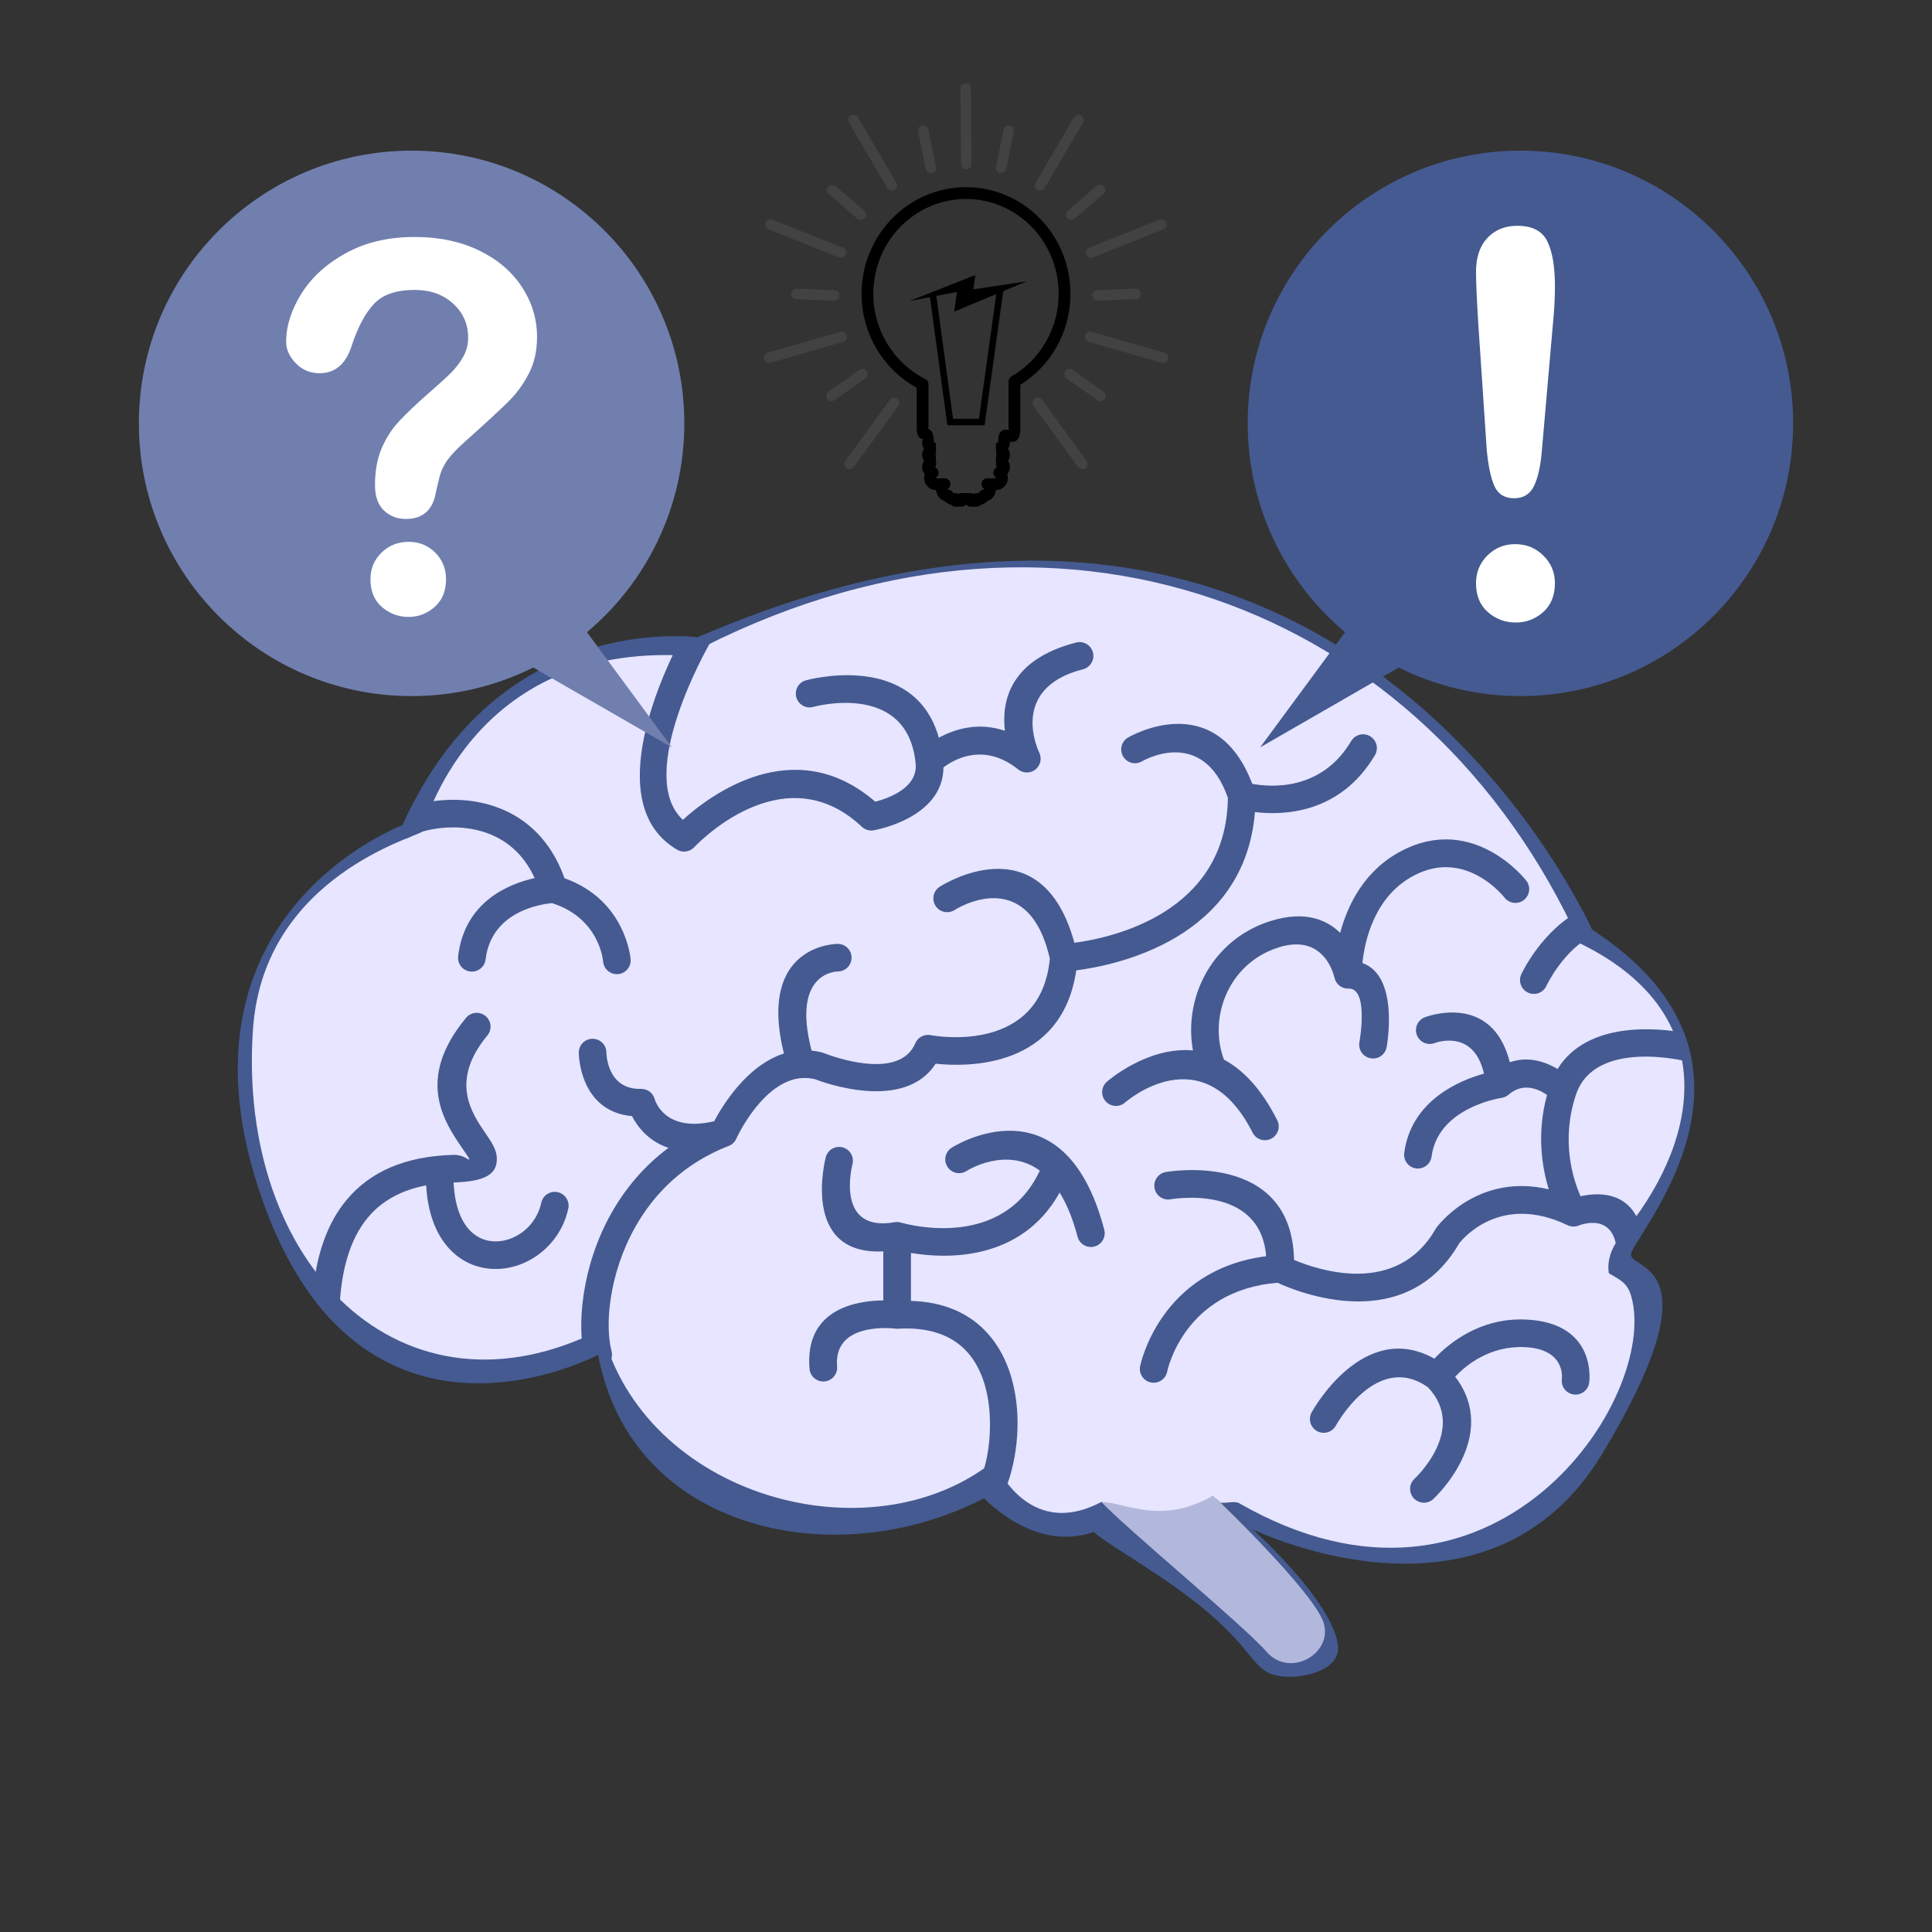 <?xml version="1.0" encoding="UTF-8" standalone="no"?>
<!-- Generator: Adobe Illustrator 19.0.0, SVG Export Plug-In . SVG Version: 6.00 Build 0)  -->

<svg
   xmlns:dc="http://purl.org/dc/elements/1.1/"
   xmlns:cc="http://creativecommons.org/ns#"
   xmlns:rdf="http://www.w3.org/1999/02/22-rdf-syntax-ns#"
   xmlns:svg="http://www.w3.org/2000/svg"
   xmlns="http://www.w3.org/2000/svg"
   xmlns:sodipodi="http://sodipodi.sourceforge.net/DTD/sodipodi-0.dtd"
   xmlns:inkscape="http://www.inkscape.org/namespaces/inkscape"
   version="1.1"
   id="Layer_1"
   x="0px"
   y="0px"
   viewBox="0 0 512 512"
   style="enable-background:new 0 0 512 512;"
   xml:space="preserve"
   sodipodi:docname="brain1.svg"
   inkscape:version="0.92.0 r15299"><rect x="0" y="0" width="512" height="512" fill="#333333" stroke="none"/><defs
     id="defs65" /><sodipodi:namedview
     pagecolor="#ffffff"
     bordercolor="#666666"
     borderopacity="1"
     objecttolerance="10"
     gridtolerance="10"
     guidetolerance="10"
     inkscape:pageopacity="0"
     inkscape:pageshadow="2"
     inkscape:window-width="1364"
     inkscape:window-height="748"
     id="namedview63"
     showgrid="false"
     inkscape:zoom="0.4609375"
     inkscape:cx="256"
     inkscape:cy="256"
     inkscape:window-x="2261"
     inkscape:window-y="95"
     inkscape:window-maximized="0"
     inkscape:current-layer="Layer_1" /><path
     style="fill:#445a91;fill-opacity:1"
     d="M332.072,405.334c2.178,1.046,62.688,29.466,92.55-20.076c30.411-50.454,8.04-48.533,7.556-52.658  c-0.484-4.126,44.283-51.016-10.32-86.264c0,0-66.348-151.363-237.066-77.41c0,0-52.53-7.604-78.102,49.764  c0,0-63.588,23.501-37.324,98.835c26.264,75.335,89.161,41.472,89.161,41.472c8.632,46.948,63.142,58.439,102.292,38.011  c0,0,13.133,14.514,29.029,8.984c0.556-2.184,4.899-0.56,2.031-7.964c4.014-5.92,13.124-9.074,29.432-1.569  c0.857,0.707,2.376,1.911,2.142,1.767L332.072,405.334z"
     id="path4" /><path
     style="fill:#e7e5ff;fill-opacity:1"
     d="M111.748,220.444c-0.743,1.236-41.797,11.536-44.691,52.127  c-4.451,62.447,39.519,106.629,92.403,79.662c11.038,44.381,71.251,61.105,103.962,34.931c0,0,8.574,21.39,28.456,10.863l0.97,1.061  c4.779-0.066,17.416,7.799,28.462-2.63c0.765,0.632,2.056,1.657,2.16,1.768c1.562,0.17,3.779-0.513,4.899,0.13  c67.539,38.768,111.379-27.961,103.971-54.664c-1.037-3.734-2.837-4.397-5.967-6.271c0,0-1.198-4.729,3.315-10.058  c19.163-22.626,28.986-57.792-10.952-77.353c-40.45-89.576-139.145-128.285-236.795-76.244  C124.647,170.364,112.393,219.37,111.748,220.444L111.748,220.444z"
     id="path6" /><path
     style="fill:#445a91;fill-opacity:1"
     d="M215.512,187.339c-1.946,0.528-3.956-0.62-4.485-2.566c-0.529-1.946,0.619-3.956,2.565-4.484  c0.086-0.024,28.613-8.032,35.212,15.214c4.088-2.24,10.318-4.258,17.499-1.842c-0.912-7.925,1.376-18.881,18.898-23.385  c1.954-0.499,3.943,0.682,4.442,2.637c0.499,1.954-0.682,3.943-2.637,4.442c-20.056,5.157-11.606,22.059-11.582,22.105l-0.012,0.007  c0.595,1.226,0.475,2.739-0.433,3.877c-1.255,1.575-3.555,1.832-5.128,0.573c-9.045-7.235-16.922-2.742-19.823-0.547  c-0.107,13.605-18.467,16.67-18.521,16.678v-0.001c-1.089,0.18-2.244-0.13-3.108-0.944c-21.064-19.822-44.368,5.361-44.437,5.43  l-0.002-0.002c-1.141,1.216-3.012,1.526-4.512,0.648c-20.869-12.232-2.876-48.682,1.332-56.552c2.547,0.086,4.013,0.298,4.013,0.298  c1.135-0.493,2.248-0.937,3.375-1.409c0.42,1.009,0.386,2.193-0.194,3.213c-0.058,0.105-19.903,34.587-7.008,46.53  c7.129-6.457,29.47-23.377,50.987-4.799c3.534-0.913,11.459-3.707,10.684-10.282l-0.015-0.169  C240.261,180.397,215.582,187.319,215.512,187.339L215.512,187.339z M434.875,335.061L434.875,335.061  c-1.428-0.942-2.591-1.556-2.698-2.462c-0.085-0.717,1.194-2.722,3.08-5.729c-2.367-11.287-11.447-10.946-16.391-9.853  c-1.988-4.505-5.251-14.659-1.288-26.712c0.058-0.143,0.107-0.288,0.148-0.435c5.133-14.596,28.919-8.666,28.987-8.648  c0.562,0.135,1.125,0.131,1.651,0.015c-0.44-2.504-1.129-5.033-2.101-7.57c-6.444-1.16-25.516-3.329-33.479,9.621  c-3.105-1.835-7.703-3.518-12.664-1.778c-4.806-18.883-22.441-11.95-22.496-11.929c-1.891,0.701-2.854,2.808-2.149,4.699  c0.702,1.891,2.809,2.853,4.699,2.15c0.031-0.012,10.315-4.068,13.096,8.091c-6.403,1.778-19.297,7.062-21.137,21.024  c-0.263,2.001,1.148,3.837,3.151,4.098c2.001,0.259,3.836-1.152,4.098-3.152c1.641-12.458,16.845-15.267,18.454-15.53  c0.787-0.092,1.488-0.427,2.034-0.923c3.828-3.297,7.918-1.39,10.11,0.135c-2.763,10.083-1.383,18.984,0.456,25.008  c-17.81-4.213-28.209,8.159-29.594,9.939c-0.144,0.171-0.277,0.356-0.391,0.555c-10.236,17.915-30.981,10.972-37.517,8.211  c-0.638-29.342-33.897-23.295-33.995-23.278c-1.992,0.348-3.329,2.248-2.981,4.241c0.349,1.993,2.248,3.328,4.241,2.98  c0.072-0.011,23.779-4.315,25.349,15.081c-28.37,3.652-33.388,29.063-33.403,29.137c-0.403,1.979,0.875,3.911,2.851,4.313  c1.979,0.404,3.91-0.872,4.313-2.851c0.013-0.061,4.247-21.529,29.254-23.56c5.519,2.548,33.921,14.105,48.134-10.444  c1.153-1.473,11.047-13.205,28.592-4.876c0.931,0.486,2.053,0.561,3.066,0.148l0.004,0.007c0.027-0.009,10.011-4.188,10.163,7.855  c0.025,2.017,1.68,3.634,3.698,3.609C433.275,336.241,434.218,335.783,434.875,335.061L434.875,335.061z M423.168,247.21  L423.168,247.21c-0.196,0.153-0.414,0.29-0.648,0.404c-8.298,4.076-12.709,13.665-12.721,13.692  c-0.87,1.829-3.058,2.606-4.887,1.734c-1.826-0.87-2.603-3.058-1.733-4.885c0.014-0.034,5.427-11.819,16.082-17.079  c1.746,3.313,2.597,5.257,2.597,5.257C422.308,246.623,422.733,246.918,423.168,247.21L423.168,247.21z M109.104,213.616  L109.104,213.616c-0.829,1.633-1.635,3.322-2.414,5.071c0,0-1.261,0.468-3.356,1.479c0.08,0.179,0.177,0.357,0.288,0.528  c1.108,1.694,3.378,2.168,5.073,1.062c0.682-0.448,1.732-0.908,3.053-1.312c3.612-1.105,8.852-1.699,14.147-0.576  c5.117,1.083,10.268,3.829,13.914,9.403c0.684,1.047,1.315,2.188,1.89,3.43c-6.818,1.509-18.549,6.2-20.286,20.686  c-0.237,2.01,1.199,3.832,3.209,4.069c2.01,0.236,3.833-1.201,4.069-3.21c1.536-12.805,14.735-14.655,17.601-14.908  c12.715,4.013,13.545,15.459,13.55,15.49c0.173,2.01,1.945,3.499,3.954,3.325c2.01-0.174,3.497-1.945,3.325-3.955  c-0.005-0.047-1.153-15.647-17.522-21.458c-1.014-2.85-2.252-5.332-3.655-7.481c-4.874-7.452-11.729-11.117-18.529-12.556  c-6.623-1.405-13.222-0.647-17.785,0.748L109.104,213.616L109.104,213.616z M82.819,343.856L82.819,343.856  c1.866,2.497,3.792,4.746,5.77,6.758c0.792-0.648,1.308-1.624,1.34-2.728c0.315-10.825,2.692-19.426,7.606-25.282  c3.588-4.281,8.656-7.17,15.402-8.475c0.512,9.098,3.711,15.114,8.036,18.563c0.07,0.063,0.143,0.123,0.219,0.183  c2.583,1.985,5.53,3.061,8.548,3.345c2.941,0.273,5.939-0.216,8.719-1.361c5.744-2.368,10.62-7.558,12.145-14.569  c0.428-1.977-0.83-3.929-2.809-4.355c-1.976-0.428-3.928,0.831-4.355,2.808c-0.98,4.512-4.096,7.843-7.761,9.353  c-1.708,0.705-3.526,1.01-5.278,0.845c-1.674-0.156-3.306-0.753-4.737-1.853c-0.059-0.047-0.123-0.091-0.183-0.134  c-2.854-2.295-4.957-6.65-5.267-13.591l0.048-0.002c8.692-0.245,11.52-2.381,11.402-6.452c-0.065-2.282-1.424-4.274-3.138-6.783  c-3.56-5.212-9.351-13.688,0.63-25.716c1.291-1.559,1.074-3.869-0.487-5.157c-1.558-1.292-3.869-1.074-5.158,0.487  c-13.497,16.266-5.778,27.563-1.029,34.515c1.046,1.529,1.874,2.742,1.877,2.854c0.021,0.783-1.097-1.146-4.299-1.054  c-12.793,0.365-21.986,4.516-28.14,11.851C86.519,324.343,83.626,333.123,82.819,343.856L82.819,343.856z M155.212,360.545  L155.212,360.545c2.121-0.907,3.315-1.55,3.315-1.55c0.225,1.216,0.487,2.406,0.772,3.576l0.16-0.038  c1.954-0.514,3.121-2.517,2.607-4.471c-1.791-6.764-0.748-20.472,6.361-33.026c4.893-8.636,12.688-16.636,24.458-21.266  c1.11-0.348,1.938-1.181,2.324-2.196c0.995-2.088,9.132-18.314,20.674-15.601c2.801,1.079,23.885,8.654,32.07-4.082  c8.337,0.896,33.385,1.359,37.27-24.736c10.54-1.345,44.623-8.287,47.348-41.948c7.487,0.913,22.572,0.497,31.805-15.083  c1.028-1.741,0.45-3.987-1.29-5.014c-1.741-1.028-3.987-0.45-5.017,1.291c-7.901,13.336-21.407,12.219-26.208,11.328  c-9.896-25.951-32.826-12.324-32.894-12.284c-1.748,1.004-2.35,3.237-1.347,4.985c1.004,1.749,3.239,2.352,4.987,1.347  c0.045-0.027,16.07-9.561,22.797,9.641c-0.384,30.649-30.867,37.135-40.682,38.431c-8.862-32.326-35.587-14.911-35.665-14.862  c-1.709,1.076-2.222,3.335-1.147,5.043c1.076,1.709,3.336,2.222,5.045,1.147c0.054-0.035,19.419-12.662,25.259,12.874  c-2.389,25.191-29.692,20.62-31.514,20.286c-1.681-0.363-3.438,0.504-4.137,2.145c-4.286,10.087-22.214,3.381-24.102,2.644  c-0.202-0.092-0.414-0.167-0.637-0.222c-0.936-0.233-1.849-0.39-2.745-0.481c-5.514-21.083,6.946-20.974,6.982-20.974  c2.018-0.024,3.635-1.681,3.612-3.699c-0.025-2.017-1.68-3.632-3.697-3.608c-0.065,0-21.401-0.094-14.239,29.056  c-9.825,3.131-16.303,13.849-18.473,17.945c-13.418,3.16-15.751-5.841-15.758-5.867l-0.009,0.002  c-0.423-1.594-1.894-2.75-3.616-2.711c-9.18,0.248-9.187-9.653-9.187-9.679c-0.031-2.017-1.693-3.627-3.71-3.596  c-2.018,0.032-3.628,1.694-3.598,3.711c0,0.045,0.002,15.502,14.112,16.791c1.353,2.64,4.198,6.569,9.648,8.399  c-6.587,4.915-11.508,10.926-15.08,17.232c-8.129,14.352-9.214,30.43-7.078,38.498C155.045,360.143,155.122,360.35,155.212,360.545  L155.212,360.545z M257.536,398.625L257.536,398.625c-0.671-1.365-0.44-3.059,0.69-4.196c2.415-2.415,4.575-10.73,4.054-19.597  c-0.191-3.26-0.774-6.543-1.875-9.556c-1.055-2.89-2.592-5.537-4.724-7.668l-0.006-0.007l-0.008,0.007  c-3.669-3.671-9.262-5.931-17.466-5.498c-0.148,0.017-0.298,0.028-0.453,0.028c-0.199,0-0.395-0.018-0.586-0.048  c-1.667-0.184-16.283-1.488-15.323,10.052c0.166,2.017-1.336,3.79-3.354,3.955c-2.017,0.165-3.787-1.334-3.952-3.352  c-1.325-15.897,12.433-18.053,19.547-18.116v-13.008c-22.137,1.125-15.264-24.849-15.246-24.928  c0.499-1.955,2.487-3.134,4.442-2.637c1.955,0.499,3.135,2.487,2.637,4.442c-0.013,0.051-4.82,18.243,11.205,15.399  c0.644-0.112,1.28-0.048,1.855,0.157c2.419,0.679,26.914,6.984,36.593-13.84c-9.031-6.585-19.409,0.098-19.451,0.125  c-1.71,1.075-3.969,0.562-5.045-1.147c-1.074-1.708-0.561-3.967,1.147-5.043c0.085-0.054,29.71-19.118,40.423,21.743  c0.506,1.953-0.668,3.949-2.623,4.456c-1.954,0.506-3.95-0.668-4.456-2.623c-1.297-4.944-2.923-8.755-4.745-11.671  c-10.293,18.413-30.307,17.513-39.402,15.997v12.704c8.68,0.251,14.982,3.21,19.438,7.665l-0.009,0.007  c2.947,2.948,5.037,6.513,6.439,10.355c1.357,3.72,2.071,7.702,2.303,11.62c0.632,10.764-2.577,21.473-6.094,25.103  c-1.713-1.436-2.673-2.498-2.673-2.498C259.737,397.572,258.639,398.107,257.536,398.625L257.536,398.625z M298.131,292.193  L298.131,292.193c-1.526,1.321-3.837,1.155-5.159-0.374c-1.32-1.528-1.154-3.837,0.374-5.158c0.048-0.041,10.605-9.37,22.796-8.29  c-1.064-5.88-0.35-11.996,1.978-17.468c2.785-6.544,7.875-12.191,14.984-15.44c1.22-0.558,2.504-1.046,3.85-1.455  c8.909-2.711,14.615-0.297,18.207,3.205c1.983-7.419,6.444-16.703,16.474-21.827c19.122-9.766,32.799,7.941,32.84,7.992  c1.242,1.59,0.958,3.889-0.632,5.13c-1.59,1.241-3.886,0.958-5.129-0.632c-0.028-0.037-10.039-12.99-23.753-5.983  c-10.823,5.526-13.331,17.643-13.909,23.333c9.933,3.464,6.435,22.196,6.424,22.255c-0.348,1.994-2.248,3.329-4.24,2.98  c-1.994-0.348-3.329-2.245-2.981-4.241c0.005-0.041,2.631-14.421-2.913-14.23c-1.798,0.057-3.332-1.197-3.692-2.897l-0.006,0.004  c-0.007-0.034-2.357-11.811-14.572-8.096c-1.016,0.31-1.997,0.682-2.932,1.11c-5.347,2.445-9.181,6.708-11.287,11.658  c-2.117,4.976-2.493,10.629-0.912,15.823c0.123,0.41,0.26,0.818,0.414,1.225c4.943,2.625,9.837,7.564,14.126,16.047  c0.91,1.803,0.185,4.004-1.62,4.913c-1.803,0.911-4.003,0.185-4.913-1.62C318.717,273.993,298.189,292.142,298.131,292.193z   M353.997,377.83L353.997,377.83c-0.982,1.763-3.207,2.398-4.973,1.418c-1.763-0.982-2.398-3.207-1.418-4.973  c0.041-0.072,13.526-24.868,32.517-14.217c3.767-4.005,12.1-10.929,24.287-10.365c19.051,0.885,16.748,16.659,16.742,16.703  c-0.261,2.001-2.097,3.414-4.098,3.151c-1.999-0.261-3.411-2.096-3.151-4.097c0.004-0.022,1.179-7.94-9.808-8.449  c-9.253-0.429-15.577,4.778-18.463,7.828c12.163,15.939-5.72,32.357-5.775,32.406c-1.471,1.384-3.787,1.313-5.171-0.157  c-1.385-1.473-1.315-3.79,0.158-5.174c0.04-0.038,14.17-13.03,3.593-24.248C364.813,357.975,354.027,377.773,353.997,377.83  L353.997,377.83z"
     id="path8" /><path
     style="fill:#445a91;fill-opacity:1"
     d="M291.879,398.028c2.381,5.26-1.475,5.779-2.031,7.964c3.577,3.378,19.085,11.726,30.394,21.405  c13.718,11.743,11.624,16.422,20.748,16.965c4.638,0.275,14.371-1.767,13.578-8.336c-1.423-11.764-22.561-30.722-22.561-30.722  s0.021,0.009,0.065,0.031l-8.619-7.108C313.229,405.461,302.617,403.28,291.879,398.028z"
     id="path10" /><path
     style="fill:#b2b8db;fill-opacity:1"
     d="M291.879,398.028c6.116,6.67,37.436,32.482,43.792,39.725c6.354,7.243,17.998,0.137,14.977-8.048  c-3.022-8.188-27.195-31.478-27.195-31.478c0.235,0.144-1.285-1.06-2.142-1.767C307.626,404.183,298.596,398.255,291.879,398.028  L291.879,398.028z"
     id="path12" /><path
     style="fill:#707fae;fill-opacity:1"
     d="M109.075,39.924c-39.915,0-72.273,32.357-72.273,72.272c0,39.916,32.358,72.275,72.273,72.275  c11.583,0,22.531-2.728,32.233-7.573l36.742,21.159l-22.495-30.518c15.772-13.256,25.795-33.128,25.795-55.342  C181.349,72.281,148.992,39.924,109.075,39.924L109.075,39.924z"
     id="path14" /><path
     style="fill:#FFFFFF;"
     d="M75.831,90.594c0-4.202,1.361-8.472,4.064-12.808c2.703-4.313,6.653-7.902,11.831-10.741  c5.201-2.838,11.239-4.245,18.166-4.245c6.425,0,12.104,1.179,17.031,3.564c4.906,2.361,8.697,5.586,11.377,9.674  c2.679,4.064,4.02,8.513,4.02,13.282c0,3.771-0.771,7.085-2.295,9.923c-1.519,2.84-3.337,5.291-5.447,7.335  c-2.092,2.068-5.859,5.54-11.311,10.423c-1.519,1.361-2.724,2.566-3.632,3.613c-0.91,1.042-1.589,1.997-2.023,2.86  c-0.451,0.863-0.792,1.726-1.042,2.587c-0.229,0.864-0.614,2.386-1.089,4.564c-0.842,4.61-3.476,6.905-7.927,6.905  c-2.294,0-4.247-0.748-5.812-2.247c-1.591-1.524-2.362-3.748-2.362-6.722c0-3.725,0.568-6.949,1.724-9.674  c1.161-2.727,2.681-5.11,4.589-7.176c1.908-2.066,4.497-4.518,7.72-7.357c2.838-2.474,4.906-4.361,6.154-5.609  c1.273-1.271,2.339-2.681,3.2-4.223c0.864-1.545,1.295-3.249,1.295-5.065c0-3.542-1.317-6.54-3.95-8.969  c-2.658-2.431-6.041-3.656-10.22-3.656c-4.881,0-8.469,1.226-10.786,3.7c-2.294,2.455-4.247,6.088-5.836,10.879  c-1.522,4.996-4.381,7.492-8.584,7.492c-2.498,0-4.586-0.862-6.29-2.632C76.694,94.523,75.831,92.636,75.831,90.594z   M108.281,163.486L108.281,163.486c-2.702,0-5.063-0.888-7.085-2.635c-2.019-1.748-3.021-4.201-3.021-7.358  c0-2.792,0.977-5.132,2.929-7.04c1.953-1.907,4.339-2.861,7.177-2.861c2.794,0,5.153,0.954,7.063,2.861  c1.905,1.907,2.86,4.247,2.86,7.04c0,3.113-0.998,5.564-2.996,7.335C113.207,162.598,110.915,163.486,108.281,163.486z"
     id="path16" /><path
     style="fill:#445a91;fill-opacity:1"
     d="M402.924,39.924c39.917,0,72.275,32.357,72.275,72.272c0,39.916-32.358,72.275-72.275,72.275  c-11.583,0-22.528-2.728-32.23-7.573l-36.743,21.159l22.494-30.518c-15.771-13.256-25.793-33.128-25.793-55.342  C330.652,72.281,363.009,39.924,402.924,39.924L402.924,39.924z"
     id="path18" /><g
     id="g30"><path
       style="fill:#FFFFFF;"
       d="M394.005,119.26l-2.229-33.244c-0.402-6.474-0.615-11.144-0.615-13.966   c0-3.842,0.996-6.829,3.01-8.986c2.016-2.158,4.648-3.226,7.92-3.226c3.983,0,6.64,1.376,7.967,4.127   c1.352,2.751,2.016,6.734,2.016,11.904c0,3.058-0.165,6.165-0.475,9.317l-2.988,34.217c-0.33,4.077-1.02,7.208-2.086,9.389   c-1.043,2.158-2.796,3.249-5.263,3.249c-2.488,0-4.22-1.044-5.192-3.154C395.121,126.776,394.409,123.575,394.005,119.26   L394.005,119.26z M401.689,164.976L401.689,164.976c-2.823,0-5.289-0.925-7.375-2.751c-2.11-1.826-3.153-4.386-3.153-7.683   c0-2.868,0.996-5.312,3.01-7.327c2.016-2.014,4.459-3.01,7.375-3.01c2.916,0,5.382,0.996,7.444,3.01   c2.064,2.016,3.084,4.459,3.084,7.327c0,3.25-1.044,5.809-3.106,7.66C406.88,164.051,404.462,164.976,401.689,164.976   L401.689,164.976z"
       id="path20" /><path
       style="fill:#000000;fill-opacity:1"
       d="M255.892,133.803c-0.285,0.295-0.684,0.479-1.126,0.479h-0.041h-1.539   c-0.47,0-0.891-0.207-1.178-0.535c-0.4-0.079-0.777-0.242-1.115-0.469c-0.219-0.15-0.421-0.329-0.596-0.529   c-0.525-0.159-0.989-0.456-1.359-0.853c-0.494-0.53-0.815-1.244-0.862-2.026h-0.086c-0.866,0-1.655-0.374-2.218-0.98   c-0.534-0.575-0.868-1.364-0.868-2.221c0-0.344,0.057-0.68,0.163-1.001c-0.443-0.53-0.705-1.18-0.705-1.885   c0-0.599,0.186-1.151,0.51-1.627c-0.324-0.474-0.51-1.029-0.51-1.628s0.184-1.154,0.509-1.627c-0.325-0.475-0.509-1.03-0.509-1.628   c0-0.907,0.397-0.765,0.268-0.81l-0.005-0.004l-0.001,0.004c-0.869-0.311-1.69-0.605-1.69-3.119v-10.583   c-4.283-2.347-7.894-5.807-10.447-9.998c-2.64-4.333-4.166-9.443-4.166-14.906c0-7.79,3.095-14.851,8.1-19.967   c5.01-5.119,11.934-8.287,19.579-8.287c7.644,0,14.568,3.167,19.579,8.287c5.005,5.116,8.103,12.175,8.103,19.967   c0,5.178-1.369,10.037-3.756,14.214l-0.055,0.088c-2.316,4.02-5.581,7.404-9.476,9.828v11.356c0,3.996-1.597,3.846-3.145,3.7   l-0.006-0.001v0.001c-0.199-0.018,0.392,0.039,0.392,0.229c0,0.598-0.181,1.153-0.506,1.628c0.324,0.473,0.506,1.028,0.506,1.627   c0,0.595-0.184,1.151-0.507,1.626c0.323,0.474,0.507,1.03,0.507,1.629c0,0.705-0.262,1.353-0.701,1.884   c0.104,0.318,0.159,0.656,0.159,1.002c0,0.855-0.332,1.639-0.865,2.215l-0.005,0.002l0.005,0.005   c-0.563,0.602-1.347,0.978-2.22,0.978h-0.085c-0.046,0.777-0.367,1.488-0.859,2.018l-0.005,0.005l0.005,0.002   c-0.368,0.396-0.831,0.692-1.351,0.852c-0.179,0.206-0.382,0.387-0.607,0.538l-0.145,0.089c-0.308,0.185-0.647,0.316-1.003,0.382   c-0.286,0.325-0.705,0.527-1.171,0.527h-0.04h-1.541c-0.442,0-0.84-0.184-1.126-0.479H255.892L255.892,133.803z M253.143,130.679   L253.143,130.679h0.042c0.286,0,0.556,0.078,0.791,0.215c0.231-0.137,0.5-0.215,0.79-0.215h2.402h0.039   c0.29,0,0.561,0.078,0.791,0.215c0.233-0.137,0.502-0.215,0.79-0.215h0.583c0.243-0.546,0.787-0.926,1.42-0.931   c0.007-0.017,0.013-0.042,0.013-0.072c0-0.028-0.006-0.054-0.013-0.071l-0.009-0.013c-0.407-0.281-0.676-0.754-0.676-1.285   c0-0.863,0.701-1.563,1.564-1.563h2.286c0.007-0.02,0.012-0.046,0.012-0.075l-0.005-0.051l-0.012-0.022l-0.007-0.015l0.002-0.001   c-0.281-0.185-0.503-0.462-0.619-0.805c-0.272-0.817,0.166-1.701,0.983-1.972l0.047-0.019c-0.097-0.038-0.217-0.061-0.354-0.065   h-0.021v-1.542c-0.111-0.327-0.107-0.677,0-0.997v-0.586h0.02c0.131-0.002,0.245-0.027,0.343-0.064   c-0.097-0.04-0.212-0.063-0.343-0.064h-0.02v-1.525c-0.119-0.336-0.116-0.701,0-1.034v-0.569h0.021   c0.181-0.001,0.337-0.044,0.446-0.109l0.048-0.04l0.001,0.002l0.004,0.009l0.005,0.007v-0.006l-0.008-0.011l0.008,0.011   c0.02-3.542,1.502-3.402,3.027-3.258c0.107,0.011-0.266-0.035-0.266-0.599V101.11h0.002c0.001-0.54,0.279-1.061,0.778-1.351   c3.772-2.177,6.927-5.347,9.119-9.154l0.046-0.085c2.122-3.715,3.339-8.043,3.339-12.662c0-6.95-2.751-13.237-7.196-17.78   c-4.444-4.539-10.579-7.348-17.358-7.348c-6.778,0-12.914,2.809-17.356,7.348c-4.447,4.543-7.199,10.83-7.199,17.78   c0,4.882,1.356,9.434,3.704,13.281c2.402,3.942,5.841,7.153,9.919,9.231c0.582,0.229,0.99,0.793,0.99,1.455v11.521   c0,0.312-0.584,0.106-0.386,0.176v0.001c0.871,0.311,1.796,0.651,1.815,3.66l0.009,0.007c0.114,0.088,0.29,0.146,0.499,0.148h0.02   v1.545c0.109,0.325,0.107,0.671,0,0.991v0.592h-0.02c-0.133,0.001-0.25,0.024-0.349,0.063c0.099,0.038,0.218,0.06,0.349,0.065h0.02   v1.545c0.109,0.323,0.107,0.671,0,0.99v0.589h-0.02c-0.134,0.004-0.251,0.028-0.35,0.067l0.009,0.004   c0.334,0.104,0.633,0.317,0.839,0.628c0.474,0.718,0.278,1.687-0.441,2.163l-0.007,0.015l-0.006-0.004v0.004   c-0.006,0.009-0.008,0.037-0.008,0.073c0,0.029,0.005,0.057,0.012,0.075h2.283v0.004c0.493,0,0.978,0.236,1.282,0.673   c0.487,0.708,0.31,1.677-0.396,2.165l-0.002,0.006l-0.002,0.013l-0.004-0.001c-0.006,0.015-0.008,0.039-0.008,0.072   c0,0.034,0.006,0.059,0.014,0.079c0.593,0.002,1.156,0.348,1.413,0.922l0.002,0.002L253.143,130.679L253.143,130.679z    M247.488,117.274L247.488,117.274c0,0.055,0.004-0.081,0.008-0.079l-0.008,0.013V117.274z M264.504,123.864L264.504,123.864   l-0.002-0.001l-0.001,0.002L264.504,123.864L264.504,123.864z M263.945,126.767L263.945,126.767l0.002-0.001l-0.005-0.002   L263.945,126.767L263.945,126.767z M260.782,129.77L260.782,129.77l0.001-0.001h-0.005L260.782,129.77z"
       id="path22" /><path
       style="fill:#000000;fill-opacity:1"
       d="M248.059,77.858l4.508,33.11H256h3.433l4.688-33.773l1.768-0.227l-4.855,34.981l-0.104,0.743h-0.748   H256h-4.183h-0.747l-0.104-0.743l-4.611-33.853L248.059,77.858L248.059,77.858z"
       id="path24" /><path
       style="fill:#000000;fill-opacity:1"
       d="M258.477,72.895l-0.552,3.779l14.185-2.119l-19.229,8.024l0.708-5.197l-12.616,2.393L258.477,72.895   L258.477,72.895z"
       id="path26" /><path
       style="fill:#424242;fill-opacity:1"
       d="M224.036,122.148l11.812-16.222c0.449-0.615,1.319-0.752,1.937-0.303l0.002,0.002   c0.615,0.448,0.754,1.318,0.304,1.937l-11.816,16.218c-0.448,0.619-1.318,0.756-1.934,0.305l-0.001-0.001   C223.722,123.635,223.584,122.765,224.036,122.148L224.036,122.148z M292.449,103.776L292.449,103.776l-8.219-5.757   c-0.626-0.436-1.588-0.342-1.931,0.341l-0.001,0.005c-0.341,0.68-0.284,1.492,0.342,1.927l8.216,5.757   c0.625,0.437,1.594,0.344,1.931-0.34l0.005-0.002C293.128,105.023,293.076,104.213,292.449,103.776z M287.965,122.148   L287.965,122.148c0.449,0.618,0.312,1.488-0.305,1.937l-0.001,0.001c-0.618,0.45-1.488,0.314-1.937-0.305l-11.813-16.218   c-0.45-0.619-0.314-1.489,0.305-1.937v-0.002c0.619-0.449,1.489-0.312,1.937,0.303L287.965,122.148L287.965,122.148z    M290.594,49.307L290.594,49.307l-7.609,6.54c-0.58,0.497-0.724,1.457-0.15,1.958h0.005c0.576,0.499,1.376,0.644,1.953,0.147   l7.608-6.541c0.578-0.495,0.727-1.456,0.148-1.954l-0.001-0.005C291.97,48.958,291.173,48.809,290.594,49.307L290.594,49.307z    M300.866,76.488L300.866,76.488l-10.024,0.436c-0.761,0.033-1.47,0.697-1.324,1.446l0.001,0.002   c0.144,0.748,0.682,1.358,1.443,1.324l10.023-0.437c0.761-0.033,1.473-0.695,1.326-1.444l0.002-0.006   C302.164,77.061,301.631,76.453,300.866,76.488L300.866,76.488z M284.606,31.123L284.606,31.123   c0.388-0.659,1.24-0.882,1.898-0.493c0.658,0.386,0.882,1.236,0.497,1.897l-10.156,17.309c-0.386,0.656-1.235,0.882-1.897,0.496   l0.001-0.005c-0.661-0.384-0.883-1.235-0.495-1.894L284.606,31.123L284.606,31.123z M307.289,58.19L307.289,58.19   c0.708-0.284,1.517,0.065,1.799,0.777c0.283,0.708-0.063,1.518-0.771,1.801l-18.639,7.438c-0.706,0.284-1.517-0.064-1.799-0.771   l0.001-0.005c-0.285-0.708,0.06-1.518,0.77-1.799L307.289,58.19L307.289,58.19z M308.589,93.482L308.589,93.482l-19.282-5.56   c-0.731-0.212-1.504,0.213-1.713,0.948l-0.004,0.002c-0.21,0.733,0.217,1.504,0.948,1.715l19.282,5.561   c0.734,0.211,1.503-0.215,1.716-0.949l-0.001-0.002C309.749,94.465,309.323,93.693,308.589,93.482z M265.957,34.345L265.957,34.345   l-1.992,9.832c-0.152,0.751,0.322,1.596,1.083,1.637l0.001-0.001c0.761,0.039,1.482-0.335,1.635-1.083l1.991-9.831   c0.151-0.748-0.321-1.601-1.083-1.636l-0.005-0.002C266.827,33.225,266.107,33.595,265.957,34.345L265.957,34.345z M254.534,23.429   L254.534,23.429l0.158,20.066c0.005,0.761,0.633,1.379,1.399,1.372l0.001,0.002c0.764-0.007,1.378-0.637,1.373-1.398l-0.157-20.068   c-0.006-0.763-0.637-1.377-1.399-1.372C255.145,22.033,254.528,22.66,254.534,23.429L254.534,23.429z M246.043,34.345   L246.043,34.345l1.99,9.832c0.155,0.751-0.321,1.596-1.081,1.637l-0.004-0.001c-0.761,0.039-1.482-0.335-1.633-1.083l-1.992-9.831   c-0.152-0.748,0.322-1.601,1.083-1.636l0.005-0.002C245.173,33.225,245.893,33.595,246.043,34.345L246.043,34.345z M227.394,31.123   L227.394,31.123l10.151,17.31c0.387,0.659,0.164,1.51-0.497,1.894l0.002,0.005c-0.66,0.386-1.511,0.16-1.895-0.496l-10.156-17.309   c-0.386-0.66-0.161-1.511,0.497-1.897C226.154,30.241,227.006,30.464,227.394,31.123L227.394,31.123z M221.406,49.307   L221.406,49.307c-0.579-0.499-1.376-0.349-1.954,0.145l-0.001,0.005c-0.581,0.499-0.432,1.459,0.146,1.954l7.61,6.541   c0.578,0.496,1.378,0.351,1.953-0.147h0.002c0.576-0.501,0.433-1.46-0.15-1.958L221.406,49.307L221.406,49.307z M204.711,58.19   L204.711,58.19l18.64,7.442c0.707,0.281,1.056,1.09,0.77,1.799l0.001,0.005c-0.284,0.707-1.093,1.055-1.799,0.771l-18.64-7.438   c-0.711-0.283-1.055-1.093-0.771-1.801C203.193,58.255,204.002,57.906,204.711,58.19L204.711,58.19z M211.133,76.488   L211.133,76.488l10.023,0.436c0.764,0.033,1.47,0.697,1.326,1.446l-0.001,0.002c-0.144,0.748-0.684,1.358-1.445,1.324   l-10.023-0.437c-0.761-0.033-1.472-0.695-1.325-1.444l-0.002-0.006C209.835,77.061,210.369,76.453,211.133,76.488L211.133,76.488z    M203.41,93.482L203.41,93.482l19.281-5.56c0.733-0.212,1.506,0.213,1.716,0.948v0.002c0.212,0.733-0.215,1.504-0.948,1.715   l-19.282,5.561c-0.733,0.211-1.501-0.215-1.714-0.949l0.001-0.002C202.251,94.465,202.677,93.693,203.41,93.482z M219.552,103.776   L219.552,103.776c-0.627,0.437-0.682,1.247-0.342,1.931l0.002,0.002c0.34,0.684,1.307,0.777,1.93,0.34l8.219-5.757   c0.622-0.435,0.679-1.247,0.341-1.927l-0.004-0.005c-0.342-0.682-1.305-0.777-1.93-0.341L219.552,103.776z"
       id="path28" /></g><g
     id="g32" /><g
     id="g34" /><g
     id="g36" /><g
     id="g38" /><g
     id="g40" /><g
     id="g42" /><g
     id="g44" /><g
     id="g46" /><g
     id="g48" /><g
     id="g50" /><g
     id="g52" /><g
     id="g54" /><g
     id="g56" /><g
     id="g58" /><g
     id="g60" /></svg>